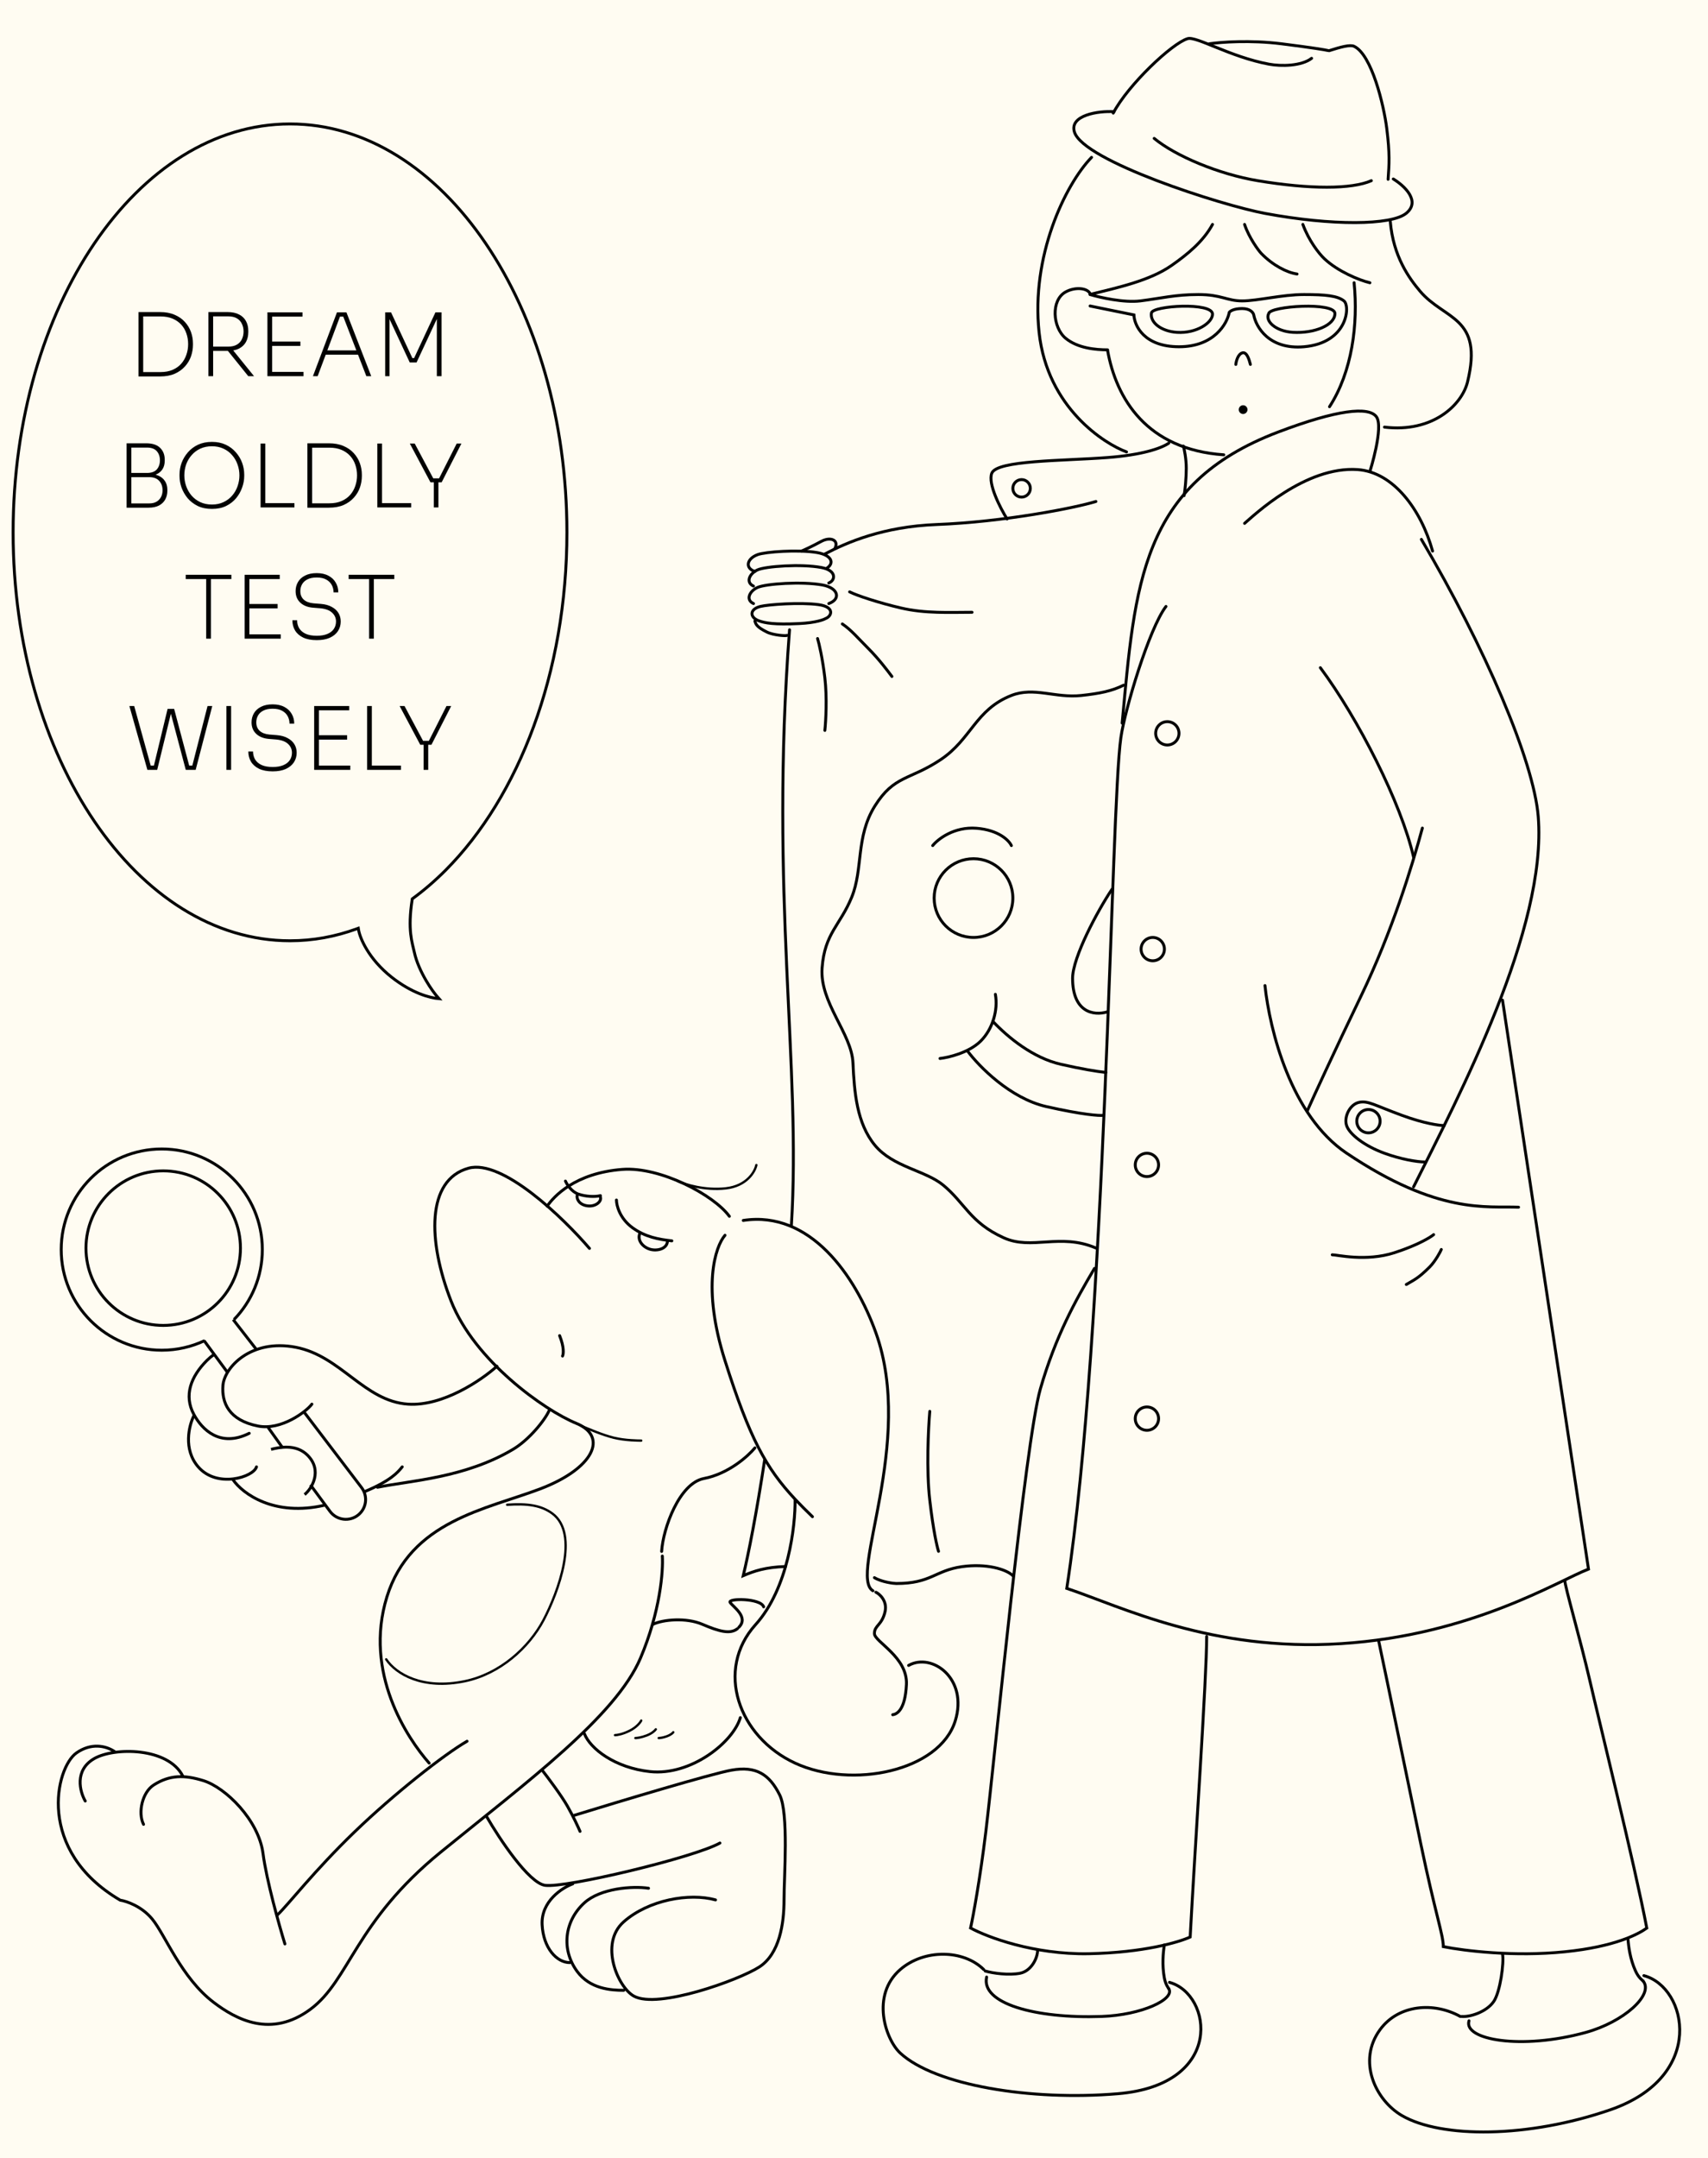 <svg width="586" height="740" viewBox="0 0 586 740" fill="none" xmlns="http://www.w3.org/2000/svg">
<rect x="0" y="0" width="586" height="740" fill="#808080" stroke="none"/>
<g clip-path="url(#clip0_957_349)">
<rect width="586" height="740" fill="#FFFCF2"/>
<path d="M415 15C418.743 14.443 428.916 13.665 439.662 15.017C450.408 16.369 454.727 17.108 455.544 17.309" stroke="black" stroke-linecap="round"/>
<path d="M381.5 304.962C376.667 312.129 368 328.262 368 335.462C368 346.962 375 348.462 380 346.962" stroke="black" stroke-linecap="round"/>
<path d="M332 360.462C335.833 365.629 346.6 376.662 359 379.462C371.4 382.262 377.167 382.629 378.5 382.462" stroke="black" stroke-linecap="round"/>
<path d="M340.685 350.292C345.877 355.773 354.455 362.807 364 364.962C371.259 366.602 376.244 367.407 379.398 367.759" stroke="black" stroke-linecap="round"/>
<path d="M322.5 362.962C325.5 362.629 332.5 360.962 336.5 356.962C340.5 352.962 342.5 346.462 341.5 340.962" stroke="black" stroke-linecap="round"/>
<path d="M320 289.962C321.8 287.733 327.32 283.424 335 284.018C342.68 284.613 346.2 288.229 347 289.962" stroke="black" stroke-linecap="round"/>
<path d="M385.5 234.962C381.5 236.962 377.324 237.802 371 238.488C362 239.462 354.782 235.418 346.986 238.488C334.617 243.358 333.292 253.469 322.69 260.519C312.089 267.57 306.788 265.807 300.162 276.382C293.535 286.958 296.186 297.974 292.21 307.668C288.235 317.362 282.934 320.006 282.05 331.903C281.167 343.8 292.21 354.376 292.652 364.51C293.094 374.645 293.977 385.22 300.162 392.711C306.346 400.202 317.426 401.321 323.574 406.371C331.083 412.54 332.82 419.216 344.336 424.437C354.054 428.844 363.631 422.675 376 427.962" stroke="black" stroke-linecap="round"/>
<path d="M270.882 215.962C263.982 306.859 274.974 364.913 271.5 420.5M347.5 540.318C345.294 538.115 338.382 536.037 330 537.233C320.735 538.555 319.5 543 307.5 543C306.607 543 302.5 542.5 300 541M269.5 537.171C262.535 537.412 258.792 538.711 255 540.318C256.82 532.767 259.545 519.008 262.359 500.541" stroke="black" stroke-linecap="round"/>
<path d="M275 188.963C275.898 188.596 278.502 187.425 281.735 185.668C284.968 183.91 287.847 185.217 286.5 187.962" stroke="black" stroke-linecap="round"/>
<path d="M283.5 194.962C286.471 193.16 285.383 190.339 280.29 189.474C273.924 188.393 262.521 189.213 259.92 190.195C256.101 191.637 255.605 194.881 259 195.962" stroke="black" stroke-linecap="round"/>
<path d="M284.349 199.907C286.628 199.058 287.207 195.612 281.737 194.593C274.9 193.319 262.593 194.168 259.858 195.442C257.123 196.716 255.756 199.688 258.491 200.962" stroke="black" stroke-linecap="round"/>
<path d="M284.359 206.962C288.532 205.483 287.73 201.612 282.166 200.593C275.21 199.319 262.69 200.168 259.908 201.442C257.125 202.716 255.734 205.688 258.517 206.962" stroke="black" stroke-linecap="round"/>
<path d="M280.843 207.339C286.573 208.127 285.351 211.343 283.25 212.105C282.718 212.42 280.173 213.553 274.081 213.835C265.617 214.228 262.508 213.658 260.318 212.873C257.163 211.696 257.103 208.878 260.916 207.949C263.605 207.295 274.499 206.467 280.843 207.339Z" stroke="black" stroke-linecap="round"/>
<path d="M283 189.962C290.493 186.011 303.01 180.567 321.346 179.865C344.265 178.987 368.948 174.158 376 171.962" stroke="black" stroke-linecap="round"/>
<path d="M434 337.962C435.628 353.133 442.842 382.536 461.964 395.404C493.48 416.614 510.199 413.521 521 413.962" stroke="black" stroke-linecap="round"/>
<path d="M406 152.962C406.333 154.006 407 157.436 407 160.568C407 163.825 406.583 168.173 406.25 169.962" stroke="black" stroke-linecap="round"/>
<path d="M385 247.962C389.427 200.675 391.197 166.086 438.564 148.134C458.927 140.417 469.551 139.377 472.207 142.88C474.863 146.383 469.994 161.707 469.994 161.707" stroke="black" stroke-linecap="round"/>
<path d="M475 146.463C491.5 148.463 501.562 138.889 503.5 130.963C509 108.463 495.598 109.803 487.186 99.832C483.5 95.462 478 87.962 477 75.962" stroke="black" stroke-linecap="round"/>
<path d="M374 100.962C383.899 98.521 394.563 96.211 402 91C407.363 87.243 412.8 82.849 416 76.962" stroke="black" stroke-linecap="round"/>
<path d="M447 76.962C449 82.462 452.52 86.962 454.36 88.701C458.96 93.049 466.32 96.093 470 96.962" stroke="black" stroke-linecap="round"/>
<path d="M427 76.962C428.5 81.462 431.767 85.921 432.76 86.941C436.677 90.962 441.5 93.462 445 93.962" stroke="black" stroke-linecap="round"/>
<path d="M374.078 100.844C373.221 98.697 368.897 98.298 365.607 100.113C360.467 102.948 361.139 112.295 365.607 115.992C369.72 119.395 375.888 119.962 380 119.962" stroke="black" stroke-linecap="round"/>
<path d="M380 120.138C382.967 136.733 393.419 154.146 419.88 155.962M464.581 96.962C466.022 111.129 463.871 127.532 456.144 139.467" stroke="black" stroke-linecap="round"/>
<circle cx="426.5" cy="140.462" r="1.5" fill="black"/>
<path d="M424 124.962C424.128 123.786 424.769 121.345 426.308 120.992C427.846 120.639 428.615 123.492 429 124.962" stroke="black" stroke-linecap="round"/>
<path d="M427 179.469C430.054 176.884 447.853 159.762 465.826 161.029C478.04 161.891 487.574 174.746 491.5 188.962" stroke="black" stroke-linecap="round"/>
<path d="M487.664 184.962C509.45 221.85 526.197 260.939 527.751 279.953C530.888 318.336 500.5 375.962 485 406.962" stroke="black" stroke-linecap="round"/>
<path d="M453 228.962C465.973 246.412 480.676 275.204 485 293.962" stroke="black" stroke-linecap="round"/>
<path d="M488 283.962C484.5 296.962 477.641 319.38 467 341.462C457.684 360.794 450.5 376.462 448.5 380.962" stroke="black" stroke-linecap="round"/>
<path d="M400.032 207.962C394.286 215.455 385.952 243.22 384.563 252.916C381.027 277.596 379.701 455.646 366 544.671C384.858 550.988 415.59 566.443 460.141 563.622C504.692 560.801 534.687 542.027 545 538.06L515.5 342.962" stroke="black" stroke-linecap="round"/>
<path d="M345.516 177.962C343.186 174.227 338.875 165.859 340.273 162.273C342.021 157.79 364.478 158.075 380.03 156.893C391.825 155.997 398.379 153.756 401 151.962" stroke="black" stroke-linecap="round"/>
<circle cx="350.5" cy="167.462" r="3" stroke="black"/>
<circle cx="400.5" cy="251.462" r="4" stroke="black"/>
<circle cx="395.5" cy="325.462" r="4" stroke="black"/>
<circle cx="393.5" cy="399.462" r="4" stroke="black"/>
<circle cx="393.5" cy="486.462" r="4" stroke="black"/>
<path d="M259 212.962C259.306 213.97 259.445 214.92 263.125 216.74C265.417 217.873 269.847 218.125 270 217.873" stroke="black" stroke-linecap="round"/>
<path d="M414 561.201C414 575.462 410 632.962 408.339 664.224C404.565 665.985 392.313 669.596 373.5 669.948C354.687 670.3 338.661 664.224 333 661.142C333.871 657.18 336.262 644.291 338.226 628.122C341.274 603.027 351.726 494.28 356.952 476.228C362.177 458.177 368.968 445.969 375.5 434.962" stroke="black" stroke-linecap="round"/>
<path d="M337.5 675.365C330.5 668.462 317.054 668.306 308.884 675.365C298.672 684.188 303.816 699.378 308.884 704.041C320.872 715.07 353.556 720.472 383.5 717.962C420.351 714.874 415.886 683.747 401.234 679.777" stroke="black" stroke-linecap="round"/>
<path d="M501 691.462C492 686.462 479.857 687.313 473.5 695.962C465.553 706.773 471.952 720.212 481 725.462C494.5 733.296 524.34 733.199 552.5 723.462C585.5 712.052 579 681.462 564 677.462" stroke="black" stroke-linecap="round"/>
<path d="M473 562.618C476 576.665 482.5 608.462 487.5 632.462C492.409 656.028 495.197 663.579 495.197 667.53C502.596 668.993 519.559 671.041 536.883 669.286C554.208 667.53 562.113 663.214 565 661.165C560.669 638.632 548.858 591.04 545.546 576.665C542.11 561.756 536.883 544.011 536.883 541.962" stroke="black" stroke-linecap="round"/>
<path d="M338.5 677.962C336.5 686.962 355.089 692.266 378 691.462C391.648 690.984 403.203 685.577 401 681.962" stroke="black" stroke-linecap="round"/>
<path d="M338 675.876C340.571 676.644 346.143 677.412 350 676.644C353.682 675.911 355.857 671.779 356 668.962" stroke="black" stroke-linecap="round"/>
<path d="M399.448 666.962C399.06 669.677 398.672 673.82 399.448 678.105C399.912 680.666 400.871 681.677 401 681.962" stroke="black" stroke-linecap="round"/>
<path d="M504 692.963C502 699.463 521.909 703.026 544 696.962C557.16 693.35 567.5 683.963 563.748 679.322" stroke="black" stroke-linecap="round"/>
<path d="M501.5 691.462C504.272 691.719 510 689.962 512.491 686.321C514.678 683.123 516.092 673.14 515.501 669.963" stroke="black" stroke-linecap="round"/>
<path d="M558.529 664.719C558.735 667.534 559.274 671.778 561.132 675.865C562.242 678.306 563.538 679.07 563.748 679.322" stroke="black" stroke-linecap="round"/>
<path d="M382.177 38.302C376.799 37.955 366.882 39.525 368.618 45.242C371.646 55.215 419.003 70.377 434 73.178C457 77.473 477.307 77.285 482.414 73.178C487.522 69.07 481.986 63.809 478.031 61.375" stroke="black" stroke-linecap="round"/>
<path d="M381.942 38.786C387.008 29.11 402.173 14.795 407.48 13.25C410.505 12.37 422 19.5 435.34 21.998C439.546 22.785 446.5 22.694 450 20M476.249 61.491C476.614 56.358 476.869 52.716 475.799 44.148C474.777 35.964 470.617 18.798 464.611 15.897C463.222 15.226 460.026 16.105 456 17.387" stroke="black" stroke-linecap="round"/>
<path d="M396 47.463C403.186 53.426 418.061 59.723 431.5 61.963C449.5 64.962 463.802 64.913 470.5 61.962" stroke="black" stroke-linecap="round"/>
<path d="M319 483.962C318.5 489.796 317.8 504.062 319 514.462C320.2 524.862 321.5 530.462 322 531.962" stroke="black" stroke-linecap="round"/>
<path d="M289 213.962C292 215.962 294.5 218.962 298 222.462C301.5 225.962 304.5 229.962 306 231.962" stroke="black" stroke-linecap="round"/>
<path d="M291.5 202.962C294.167 204.296 301.561 206.712 309 208.462C317.5 210.462 326 209.962 333.5 209.962" stroke="black" stroke-linecap="round"/>
<path d="M280.5 218.962C281 220.629 282.2 225.662 283 232.462C283.8 239.262 283.333 247.296 283 250.462" stroke="black" stroke-linecap="round"/>
<path d="M457.086 430.284C458.559 430.233 468.598 432.757 478.442 429.557C486.317 426.997 490.676 424.366 491.871 423.37" stroke="black" stroke-linecap="round"/>
<path d="M482.5 440.462C485 438.962 486.469 438.494 490.5 434.462C492.5 432.462 494.333 428.962 494.5 428.462" stroke="black" stroke-linecap="round"/>
<path d="M495.5 385.963C493.833 385.963 488.6 385.263 481 382.463C471.5 378.963 469.5 377.462 466.5 377.962C463.192 378.514 461 382.962 462 385.962C463 388.962 468.158 392.975 475 395.463C480.5 397.463 486 398.463 489 398.463" stroke="black" stroke-linecap="round"/>
<circle cx="469.5" cy="384.462" r="4" stroke="black"/>
<path d="M374.5 53.962C365.333 63.462 353.7 87.962 356.5 113.962C359.3 139.962 379.167 152.296 386.5 154.962" stroke="black" stroke-linecap="round"/>
<circle cx="334" cy="307.962" r="13.5" stroke="black"/>
<path d="M250.241 417.09C244.908 409.756 226.5 400 213.5 401C197.148 402.258 189.908 410.423 187.741 413.589" stroke="black" stroke-linecap="round"/>
<path d="M202.241 428.089C193.241 417.589 172.341 397.389 160.741 400.589C146.241 404.589 146.741 425.589 154.741 446.089C162.741 466.589 186.742 483.589 197.742 488.089C208.742 492.589 203.742 503.589 185.242 510.589C166.742 517.589 140.789 521.589 132.742 547.589C124.694 573.589 139.742 596.089 147.242 604.589" stroke="black" stroke-linecap="round"/>
<path d="M160.241 597.089C152.408 601.589 135.015 615.29 121.741 628.089C107.741 641.589 99.075 652.923 95.242 656.589" stroke="black" stroke-linecap="round"/>
<path d="M97.742 666.589C95.742 660.089 91.442 644.789 90.242 635.589C88.742 624.089 77.388 612.942 69.742 610.589C63.242 608.59 58.242 608.59 52.742 612.089C48.813 614.589 47.242 621.589 49.242 625.589" stroke="black" stroke-linecap="round"/>
<path d="M29.241 617.589C27.408 614.423 25.441 607.089 32.241 603.089C39.041 599.089 57.742 599.089 62.742 609.089" stroke="black" stroke-linecap="round"/>
<path d="M39.242 600.589C36.242 598.589 31.241 597.589 26.241 601.089C19.077 606.105 12.242 634.589 41.242 651.589C43.408 651.923 48.642 653.689 52.242 658.089C56.742 663.589 62.241 678.209 73.242 686.589C81 692.5 93 699 106.5 689C120 679 121.741 659.089 151.241 635.089C180.741 611.089 211.241 588.589 219.741 568.589C226.541 552.589 227.575 538.589 227.241 533.589" stroke="black" stroke-linecap="round"/>
<path d="M248.741 423.589C245.408 427.423 240.741 441.389 248.741 466.589C257.197 493.225 262.793 503.415 272.783 514.089M278.741 520.089C276.579 518.004 274.608 516.039 272.783 514.089M272.783 514.089C272.936 523.256 270.441 544.689 259.241 557.089C245.241 572.589 253.325 595.589 272.783 604.589C292.241 613.589 322.373 607.386 327.741 590.089C332.241 575.589 319.741 566.589 311.741 571.089" stroke="black" stroke-linecap="round"/>
<path d="M300.523 546C301.57 546.472 304.5 548.831 303.663 552.607C302.616 557.326 300 557.326 300 560.157C300 562.989 311.424 568.18 310.988 577.618C310.569 586.679 307.5 587.843 306.279 588" stroke="black" stroke-linecap="round"/>
<path d="M255 418.5C278 415 293.5 437.5 300.5 457C314 494.607 291 540.5 299.5 545.5" stroke="black" stroke-linecap="round"/>
<path d="M170.5 468.5C165.333 473.167 152 482.3 140 481.5C125 480.5 117 465 101.5 462C86 459 77 469 76.5 475C76 481 78.5 487 88.5 489C96.5 490.6 105.167 484 107 481.5" stroke="black" stroke-linecap="round"/>
<path d="M85.5 491.5C75.5 496.5 69.3 490.2 66.5 485C63 478.5 65.477 472.023 71 466.5C71.749 465.751 72.544 465.085 73.369 464.5" stroke="black" stroke-linecap="round"/>
<path d="M66.5 485.5C64.833 488.833 62.8 497 68 503C74.5 510.5 87 506.5 88 503" stroke="black" stroke-linecap="round"/>
<path d="M80 507.5C83.259 512.155 94.001 520.215 111.5 516.117M138 503C136.452 504.935 134.006 507.768 125.098 511.5" stroke="black" stroke-linecap="round"/>
<path d="M129.5 510C141.167 507.667 159.5 506.778 176 497C181.5 493.741 187 487 188.5 483.5" stroke="black" stroke-linecap="round"/>
<path d="M167 623C171.333 630.5 181.4 645.7 187 646.5C194 647.5 238 637 247 632" stroke="black" stroke-linecap="round"/>
<path d="M186 607C188.022 609.587 192.587 615.674 194.667 619.326C196.747 622.978 198.422 626.63 199 628" stroke="black" stroke-linecap="round"/>
<path d="M197 622.5C212.167 617.833 244.2 608.2 251 607C259.5 605.5 264 608.5 267.5 615.5C270.639 621.777 269 643.5 269 651.5C269 659.5 267.5 670 260.5 674.5C253.5 679 225.75 689 217.5 684.5C212 681.5 205.5 666.5 214 659C222.5 651.5 236.5 649 245.5 651.5M222.5 647.5C217 646.667 206 647.5 200.5 652.5C193.618 658.756 192.5 668.5 198 676C202.4 682 209.5 682.5 214 682.5" stroke="black" stroke-linecap="round"/>
<path d="M196.5 646C192.833 647.333 185.6 652 186 660C186.4 668 191 673 195.5 673" stroke="black" stroke-linecap="round"/>
<path d="M259 496.5C256.667 499.333 249.9 505.4 241.5 507C233.1 508.6 227.5 524 227 532" stroke="black" stroke-linecap="round"/>
<path d="M211.5 411.5C211.5 413.333 212.6 417.8 217 421C221.4 424.2 226 425 230.5 425.5" stroke="black" stroke-linecap="round"/>
<path d="M194 405C194.5 406.167 196.1 408.7 198.5 409.5C200.9 410.3 204 410.5 206 410" stroke="black" stroke-linecap="round"/>
<path d="M198 410C197.833 411.167 198.7 413.1 201.5 413.5C204.3 413.9 206.5 412 206 410.5" stroke="black" stroke-linecap="round"/>
<path d="M219.5 423C218.5 425.5 220.869 427.974 223.5 428.5C226 429 229 428 229 425.5" stroke="black" stroke-linecap="round"/>
<path d="M192 458C193.6 462 193.333 464.333 193 465" stroke="black" stroke-linecap="round"/>
<path d="M132.5 569C135.833 574 144.948 579.532 159.5 576.5C171.5 574 181.5 565 186.5 555.5C191.5 546 199 526 189.5 519C185.722 516.216 181 515.5 174 516" stroke="black" stroke-width="0.8" stroke-linecap="round"/>
<path d="M200.5 594.5C202.5 599.667 211.009 606.215 223 607.5C237 609 251.5 597.5 254 589" stroke="black" stroke-linecap="round"/>
<path d="M224 557C227.5 555.333 235.4 554.6 241 557C246.6 559.4 250.5 560.5 253 558.5" stroke="black" stroke-linecap="round"/>
<path d="M253.5 558C257 554.5 251.5 551 250.5 549.5C249.5 548 261 548 262 551" stroke="black" stroke-linecap="round"/>
<path d="M211 595C211.667 595 213.6 594.7 216 593.5C218.4 592.3 219.667 590.667 220 590" stroke="black" stroke-width="0.8" stroke-linecap="round"/>
<path d="M218 596C218.519 596 220.022 595.82 221.889 595.1C223.756 594.38 224.741 593.4 225 593" stroke="black" stroke-width="0.8" stroke-linecap="round"/>
<path d="M226 596C226.37 596 227.444 595.88 228.778 595.4C230.111 594.92 230.815 594.267 231 594" stroke="black" stroke-width="0.8" stroke-linecap="round"/>
<path d="M232.5 405C235 406.167 241.8 408.3 249 407.5C256.2 406.7 259 401.833 259.5 399.5" stroke="black" stroke-width="0.8" stroke-linecap="round"/>
<path d="M199.5 489C202 490 206.5 492 210.5 493C214.5 494 219.333 494 220 494" stroke="black" stroke-width="0.8" stroke-linecap="round"/>
<path d="M70 459.698L78 470.538M80 452.5L88.163 463M92 489.509L97 496.5M104.5 484.445L124.05 510.108C126.256 513.003 125.781 517.125 122.974 519.442V519.442C119.976 521.918 115.513 521.369 113.204 518.241L106.5 509.156" stroke="black"/>
<path d="M70.213 459.714C65.75 461.822 60.763 463 55.5 463C36.446 463 21 447.554 21 428.5C21 409.446 36.446 394 55.5 394C74.554 394 90 409.446 90 428.5C90 437.827 86.298 446.29 80.284 452.5" stroke="black"/>
<circle cx="56" cy="428" r="26.5" stroke="black"/>
<path d="M93 497C95.667 496.333 101.5 495 105.5 499C110.756 504.256 107 510.5 104.5 512.5" stroke="black"/>
<path d="M403.85 113.968C398.488 113.635 394.493 110.635 395.052 107.301C395.471 104.801 416 103.551 416 107.718C416 110.635 410.554 114.385 403.85 113.968Z" stroke="black" stroke-linecap="round"/>
<path d="M443.565 113.957C437.677 113.613 433.905 110.086 435.285 107.505C435.745 104.924 458 103.483 458 107.505C458 111.527 450.925 114.387 443.565 113.957Z" stroke="black" stroke-linecap="round"/>
<path d="M374 101C377.389 102.019 385.583 103.882 391.242 103.184C398.316 102.31 403.179 101 411.137 101C419.095 101 420.863 103.184 426.169 103.184C431.474 103.184 439.874 101 447.39 101C454.905 101 458.884 101.437 461.095 103.184C463.305 104.93 462.421 117.595 447.39 118.905C435.364 119.953 430.884 112.063 430.148 107.987C430 107.259 428.998 105.804 426.169 105.804C423.339 105.804 422.042 106.677 421.747 107.114C421.011 111.044 416.531 118.905 404.505 118.905C392.48 118.905 389.179 111.627 389.032 107.987L374 104.93" stroke="black" stroke-linecap="round"/>
<path d="M99.5 42.5C125.657 42.5 149.395 58.103 166.615 83.447C183.834 108.788 194.5 143.825 194.5 182.55C194.5 230.737 177.986 273.2 152.895 298.39C149.302 301.996 145.535 305.248 141.616 308.111L141.449 308.233L141.417 308.438C140.602 313.709 140.599 317.4 140.904 320.229C141.208 323.045 141.823 325.018 142.203 326.743C142.88 329.812 144.426 333.226 146.175 336.227C147.616 338.699 149.213 340.922 150.606 342.464C147.516 342.216 141.305 340.564 134.362 335.083C126.391 328.79 123.486 321.616 123.028 318.901L122.929 318.309L122.364 318.515C115.039 321.184 107.381 322.6 99.5 322.6C73.343 322.6 49.605 306.997 32.385 281.653C15.166 256.312 4.5 221.275 4.5 182.55C4.5 143.825 15.166 108.788 32.385 83.447C49.605 58.103 73.343 42.5 99.5 42.5Z" stroke="black"/>
<path d="M48.561 129.09V127.59H55.041C56.661 127.59 58.061 127.33 59.241 126.81C60.441 126.29 61.431 125.58 62.211 124.68C62.991 123.78 63.571 122.76 63.951 121.62C64.351 120.46 64.551 119.26 64.551 118.02C64.551 116.72 64.351 115.5 63.951 114.36C63.571 113.22 62.981 112.21 62.181 111.33C61.381 110.45 60.391 109.76 59.211 109.26C58.031 108.76 56.641 108.51 55.041 108.51H48.561V107.01H54.861C56.801 107.01 58.481 107.32 59.901 107.94C61.321 108.54 62.491 109.35 63.411 110.37C64.351 111.39 65.051 112.54 65.511 113.82C65.971 115.1 66.201 116.42 66.201 117.78V118.26C66.201 119.56 65.981 120.86 65.541 122.16C65.101 123.44 64.411 124.6 63.471 125.64C62.551 126.68 61.381 127.52 59.961 128.16C58.541 128.78 56.841 129.09 54.861 129.09H48.561ZM47.511 129.09V107.01H49.131V129.09H47.511ZM71.505 129V107.01H73.125V129H71.505ZM85.185 129L77.445 119.4H79.395L87.165 129H85.185ZM72.375 120.33V118.86H78.255C79.515 118.86 80.525 118.63 81.285 118.17C82.065 117.71 82.635 117.09 82.995 116.31C83.375 115.51 83.565 114.63 83.565 113.67C83.565 112.71 83.375 111.84 82.995 111.06C82.635 110.26 82.065 109.63 81.285 109.17C80.525 108.71 79.515 108.48 78.255 108.48H72.375V107.01H78.045C79.645 107.01 80.975 107.29 82.035 107.85C83.095 108.39 83.885 109.15 84.405 110.13C84.925 111.09 85.185 112.21 85.185 113.49V113.85C85.185 115.13 84.925 116.26 84.405 117.24C83.885 118.2 83.095 118.96 82.035 119.52C80.975 120.06 79.645 120.33 78.045 120.33H72.375ZM91.749 129V107.1H93.369V129H91.749ZM92.859 129V127.53H104.139V129H92.859ZM92.859 118.62V117.12H103.059V118.62H92.859ZM92.859 108.57V107.1H103.779V108.57H92.859ZM107.363 129L115.613 107.1H118.853L127.373 129H125.693L117.563 108.03L118.553 108.57H115.823L116.843 108.03L108.983 129H107.363ZM111.293 121.62L111.863 120.15H122.723L123.293 121.62H111.293ZM132.149 129V107.1H134.159L141.479 122.79H142.079L149.399 107.1H151.499V129H149.879V108.96L150.059 108.99L142.919 124.29H140.579L133.439 108.99L133.649 108.96V129H132.149ZM44.548 174.09V172.62H51.238C52.658 172.62 53.768 172.2 54.568 171.36C55.368 170.52 55.768 169.44 55.768 168.12C55.768 166.78 55.378 165.7 54.598 164.88C53.818 164.04 52.698 163.62 51.238 163.62H44.548V162.48H50.968C52.248 162.48 53.368 162.69 54.328 163.11C55.288 163.51 56.038 164.12 56.578 164.94C57.138 165.76 57.418 166.77 57.418 167.97V168.27C57.418 169.39 57.178 170.39 56.698 171.27C56.238 172.13 55.528 172.82 54.568 173.34C53.608 173.84 52.408 174.09 50.968 174.09H44.548ZM43.438 174.09V152.01H45.058V174.09H43.438ZM44.548 163.32V162.18H50.428C51.948 162.18 53.068 161.78 53.788 160.98C54.508 160.16 54.868 159.11 54.868 157.83C54.868 156.57 54.508 155.53 53.788 154.71C53.068 153.89 51.948 153.48 50.428 153.48H44.548V152.01H50.128C52.288 152.01 53.888 152.53 54.928 153.57C55.988 154.59 56.518 155.95 56.518 157.65V157.95C56.518 159.13 56.258 160.12 55.738 160.92C55.218 161.72 54.478 162.32 53.518 162.72C52.578 163.12 51.448 163.32 50.128 163.32H44.548ZM72.722 174.51C70.882 174.51 69.262 174.18 67.862 173.52C66.482 172.84 65.322 171.95 64.382 170.85C63.462 169.73 62.762 168.51 62.282 167.19C61.822 165.87 61.592 164.55 61.592 163.23V162.75C61.592 161.37 61.832 160.02 62.312 158.7C62.812 157.38 63.532 156.18 64.472 155.1C65.432 154 66.592 153.13 67.952 152.49C69.332 151.85 70.922 151.53 72.722 151.53C74.502 151.53 76.072 151.85 77.432 152.49C78.812 153.13 79.972 154 80.912 155.1C81.872 156.18 82.592 157.38 83.072 158.7C83.552 160.02 83.792 161.37 83.792 162.75V163.23C83.792 164.55 83.552 165.87 83.072 167.19C82.612 168.51 81.922 169.73 81.002 170.85C80.082 171.95 78.932 172.84 77.552 173.52C76.172 174.18 74.562 174.51 72.722 174.51ZM72.722 173.01C74.222 173.01 75.552 172.73 76.712 172.17C77.892 171.61 78.882 170.86 79.682 169.92C80.502 168.96 81.112 167.89 81.512 166.71C81.932 165.51 82.142 164.28 82.142 163.02C82.142 161.7 81.922 160.44 81.482 159.24C81.062 158.04 80.442 156.98 79.622 156.06C78.822 155.12 77.832 154.38 76.652 153.84C75.492 153.3 74.182 153.03 72.722 153.03C71.242 153.03 69.912 153.3 68.732 153.84C67.572 154.38 66.582 155.12 65.762 156.06C64.942 156.98 64.312 158.04 63.872 159.24C63.452 160.44 63.242 161.7 63.242 163.02C63.242 164.28 63.452 165.51 63.872 166.71C64.292 167.89 64.902 168.96 65.702 169.92C66.522 170.86 67.512 171.61 68.672 172.17C69.852 172.73 71.202 173.01 72.722 173.01ZM89.405 174V152.1H91.025V174H89.405ZM90.455 174V172.53H101.015V174H90.455ZM106.51 174.09V172.59H112.99C114.61 172.59 116.01 172.33 117.19 171.81C118.39 171.29 119.38 170.58 120.16 169.68C120.94 168.78 121.52 167.76 121.9 166.62C122.3 165.46 122.5 164.26 122.5 163.02C122.5 161.72 122.3 160.5 121.9 159.36C121.52 158.22 120.93 157.21 120.13 156.33C119.33 155.45 118.34 154.76 117.16 154.26C115.98 153.76 114.59 153.51 112.99 153.51H106.51V152.01H112.81C114.75 152.01 116.43 152.32 117.85 152.94C119.27 153.54 120.44 154.35 121.36 155.37C122.3 156.39 123 157.54 123.46 158.82C123.92 160.1 124.15 161.42 124.15 162.78V163.26C124.15 164.56 123.93 165.86 123.49 167.16C123.05 168.44 122.36 169.6 121.42 170.64C120.5 171.68 119.33 172.52 117.91 173.16C116.49 173.78 114.79 174.09 112.81 174.09H106.51ZM105.46 174.09V152.01H107.08V174.09H105.46ZM129.454 174V152.1H131.074V174H129.454ZM130.504 174V172.53H141.064V174H130.504ZM147.688 165.39L140.608 152.1H142.288L148.858 164.43L148.108 164.04H151.198L150.448 164.43L156.688 152.1H158.308L151.528 165.39H147.688ZM148.828 174V164.94H150.418V174H148.828ZM70.74 219V198.06H72.36V219H70.74ZM63.72 198.57V197.1H79.38V198.57H63.72ZM83.941 219V197.1H85.561V219H83.941ZM85.051 219V217.53H96.331V219H85.051ZM85.051 208.62V207.12H95.251V208.62H85.051ZM85.051 198.57V197.1H95.971V198.57H85.051ZM108.683 219.51C106.823 219.51 105.273 219.22 104.033 218.64C102.793 218.04 101.863 217.23 101.243 216.21C100.623 215.17 100.313 214 100.313 212.7H101.933C101.933 213.7 102.163 214.6 102.623 215.4C103.103 216.2 103.843 216.84 104.843 217.32C105.843 217.78 107.123 218.01 108.683 218.01C110.143 218.01 111.363 217.8 112.343 217.38C113.323 216.96 114.053 216.39 114.533 215.67C115.033 214.93 115.283 214.08 115.283 213.12C115.283 211.94 114.843 210.94 113.963 210.12C113.083 209.28 111.743 208.77 109.943 208.59L107.333 208.38C105.513 208.22 104.073 207.64 103.013 206.64C101.953 205.64 101.423 204.33 101.423 202.71C101.423 201.55 101.693 200.51 102.233 199.59C102.773 198.65 103.583 197.91 104.663 197.37C105.743 196.81 107.073 196.53 108.653 196.53C110.253 196.53 111.603 196.83 112.703 197.43C113.803 198.01 114.633 198.8 115.193 199.8C115.773 200.78 116.063 201.89 116.063 203.13H114.443C114.443 202.23 114.243 201.4 113.843 200.64C113.443 199.86 112.813 199.23 111.953 198.75C111.113 198.27 110.013 198.03 108.653 198.03C107.333 198.03 106.263 198.25 105.443 198.69C104.623 199.11 104.013 199.68 103.613 200.4C103.233 201.1 103.043 201.87 103.043 202.71C103.043 203.91 103.423 204.87 104.183 205.59C104.963 206.31 106.073 206.74 107.513 206.88L110.123 207.09C111.583 207.21 112.813 207.55 113.813 208.11C114.833 208.65 115.603 209.35 116.123 210.21C116.643 211.07 116.903 212.04 116.903 213.12C116.903 214.34 116.583 215.44 115.943 216.42C115.303 217.38 114.373 218.14 113.153 218.7C111.933 219.24 110.443 219.51 108.683 219.51ZM126.639 219V198.06H128.259V219H126.639ZM119.619 198.57V197.1H135.279V198.57H119.619ZM50.569 264L44.389 242.1H46.039L51.829 262.98L51.139 262.53H53.389L52.699 262.98L57.499 243.09H59.029L53.929 264H50.569ZM63.739 264L58.189 243.09H59.749L65.029 262.98L64.279 262.53H66.619L65.869 262.98L71.209 242.1H72.829L67.129 264H63.739ZM77.673 264V242.1H79.293V264H77.673ZM93.566 264.51C91.706 264.51 90.156 264.22 88.916 263.64C87.676 263.04 86.746 262.23 86.126 261.21C85.506 260.17 85.196 259 85.196 257.7H86.816C86.816 258.7 87.046 259.6 87.506 260.4C87.986 261.2 88.726 261.84 89.726 262.32C90.726 262.78 92.006 263.01 93.566 263.01C95.026 263.01 96.246 262.8 97.226 262.38C98.206 261.96 98.936 261.39 99.416 260.67C99.916 259.93 100.166 259.08 100.166 258.12C100.166 256.94 99.726 255.94 98.846 255.12C97.966 254.28 96.626 253.77 94.826 253.59L92.216 253.38C90.396 253.22 88.956 252.64 87.896 251.64C86.836 250.64 86.306 249.33 86.306 247.71C86.306 246.55 86.576 245.51 87.116 244.59C87.656 243.65 88.466 242.91 89.546 242.37C90.626 241.81 91.956 241.53 93.536 241.53C95.136 241.53 96.486 241.83 97.586 242.43C98.686 243.01 99.516 243.8 100.076 244.8C100.656 245.78 100.946 246.89 100.946 248.13H99.326C99.326 247.23 99.126 246.4 98.726 245.64C98.326 244.86 97.696 244.23 96.836 243.75C95.996 243.27 94.896 243.03 93.536 243.03C92.216 243.03 91.146 243.25 90.326 243.69C89.506 244.11 88.896 244.68 88.496 245.4C88.116 246.1 87.926 246.87 87.926 247.71C87.926 248.91 88.306 249.87 89.066 250.59C89.846 251.31 90.956 251.74 92.396 251.88L95.006 252.09C96.466 252.21 97.696 252.55 98.696 253.11C99.716 253.65 100.486 254.35 101.006 255.21C101.526 256.07 101.786 257.04 101.786 258.12C101.786 259.34 101.466 260.44 100.826 261.42C100.186 262.38 99.256 263.14 98.036 263.7C96.816 264.24 95.326 264.51 93.566 264.51ZM107.789 264V242.1H109.409V264H107.789ZM108.899 264V262.53H120.179V264H108.899ZM108.899 253.62V252.12H119.099V253.62H108.899ZM108.899 243.57V242.1H119.819V243.57H108.899ZM125.953 264V242.1H127.573V264H125.953ZM127.003 264V262.53H137.563V264H127.003ZM144.187 255.39L137.107 242.1H138.787L145.357 254.43L144.607 254.04H147.697L146.947 254.43L153.187 242.1H154.807L148.027 255.39H144.187ZM145.327 264V254.94H146.917V264H145.327Z" fill="black"/>
</g>
<defs>
<clipPath id="clip0_957_349">
<rect width="586" height="740" fill="white"/>
</clipPath>
</defs>
</svg>
